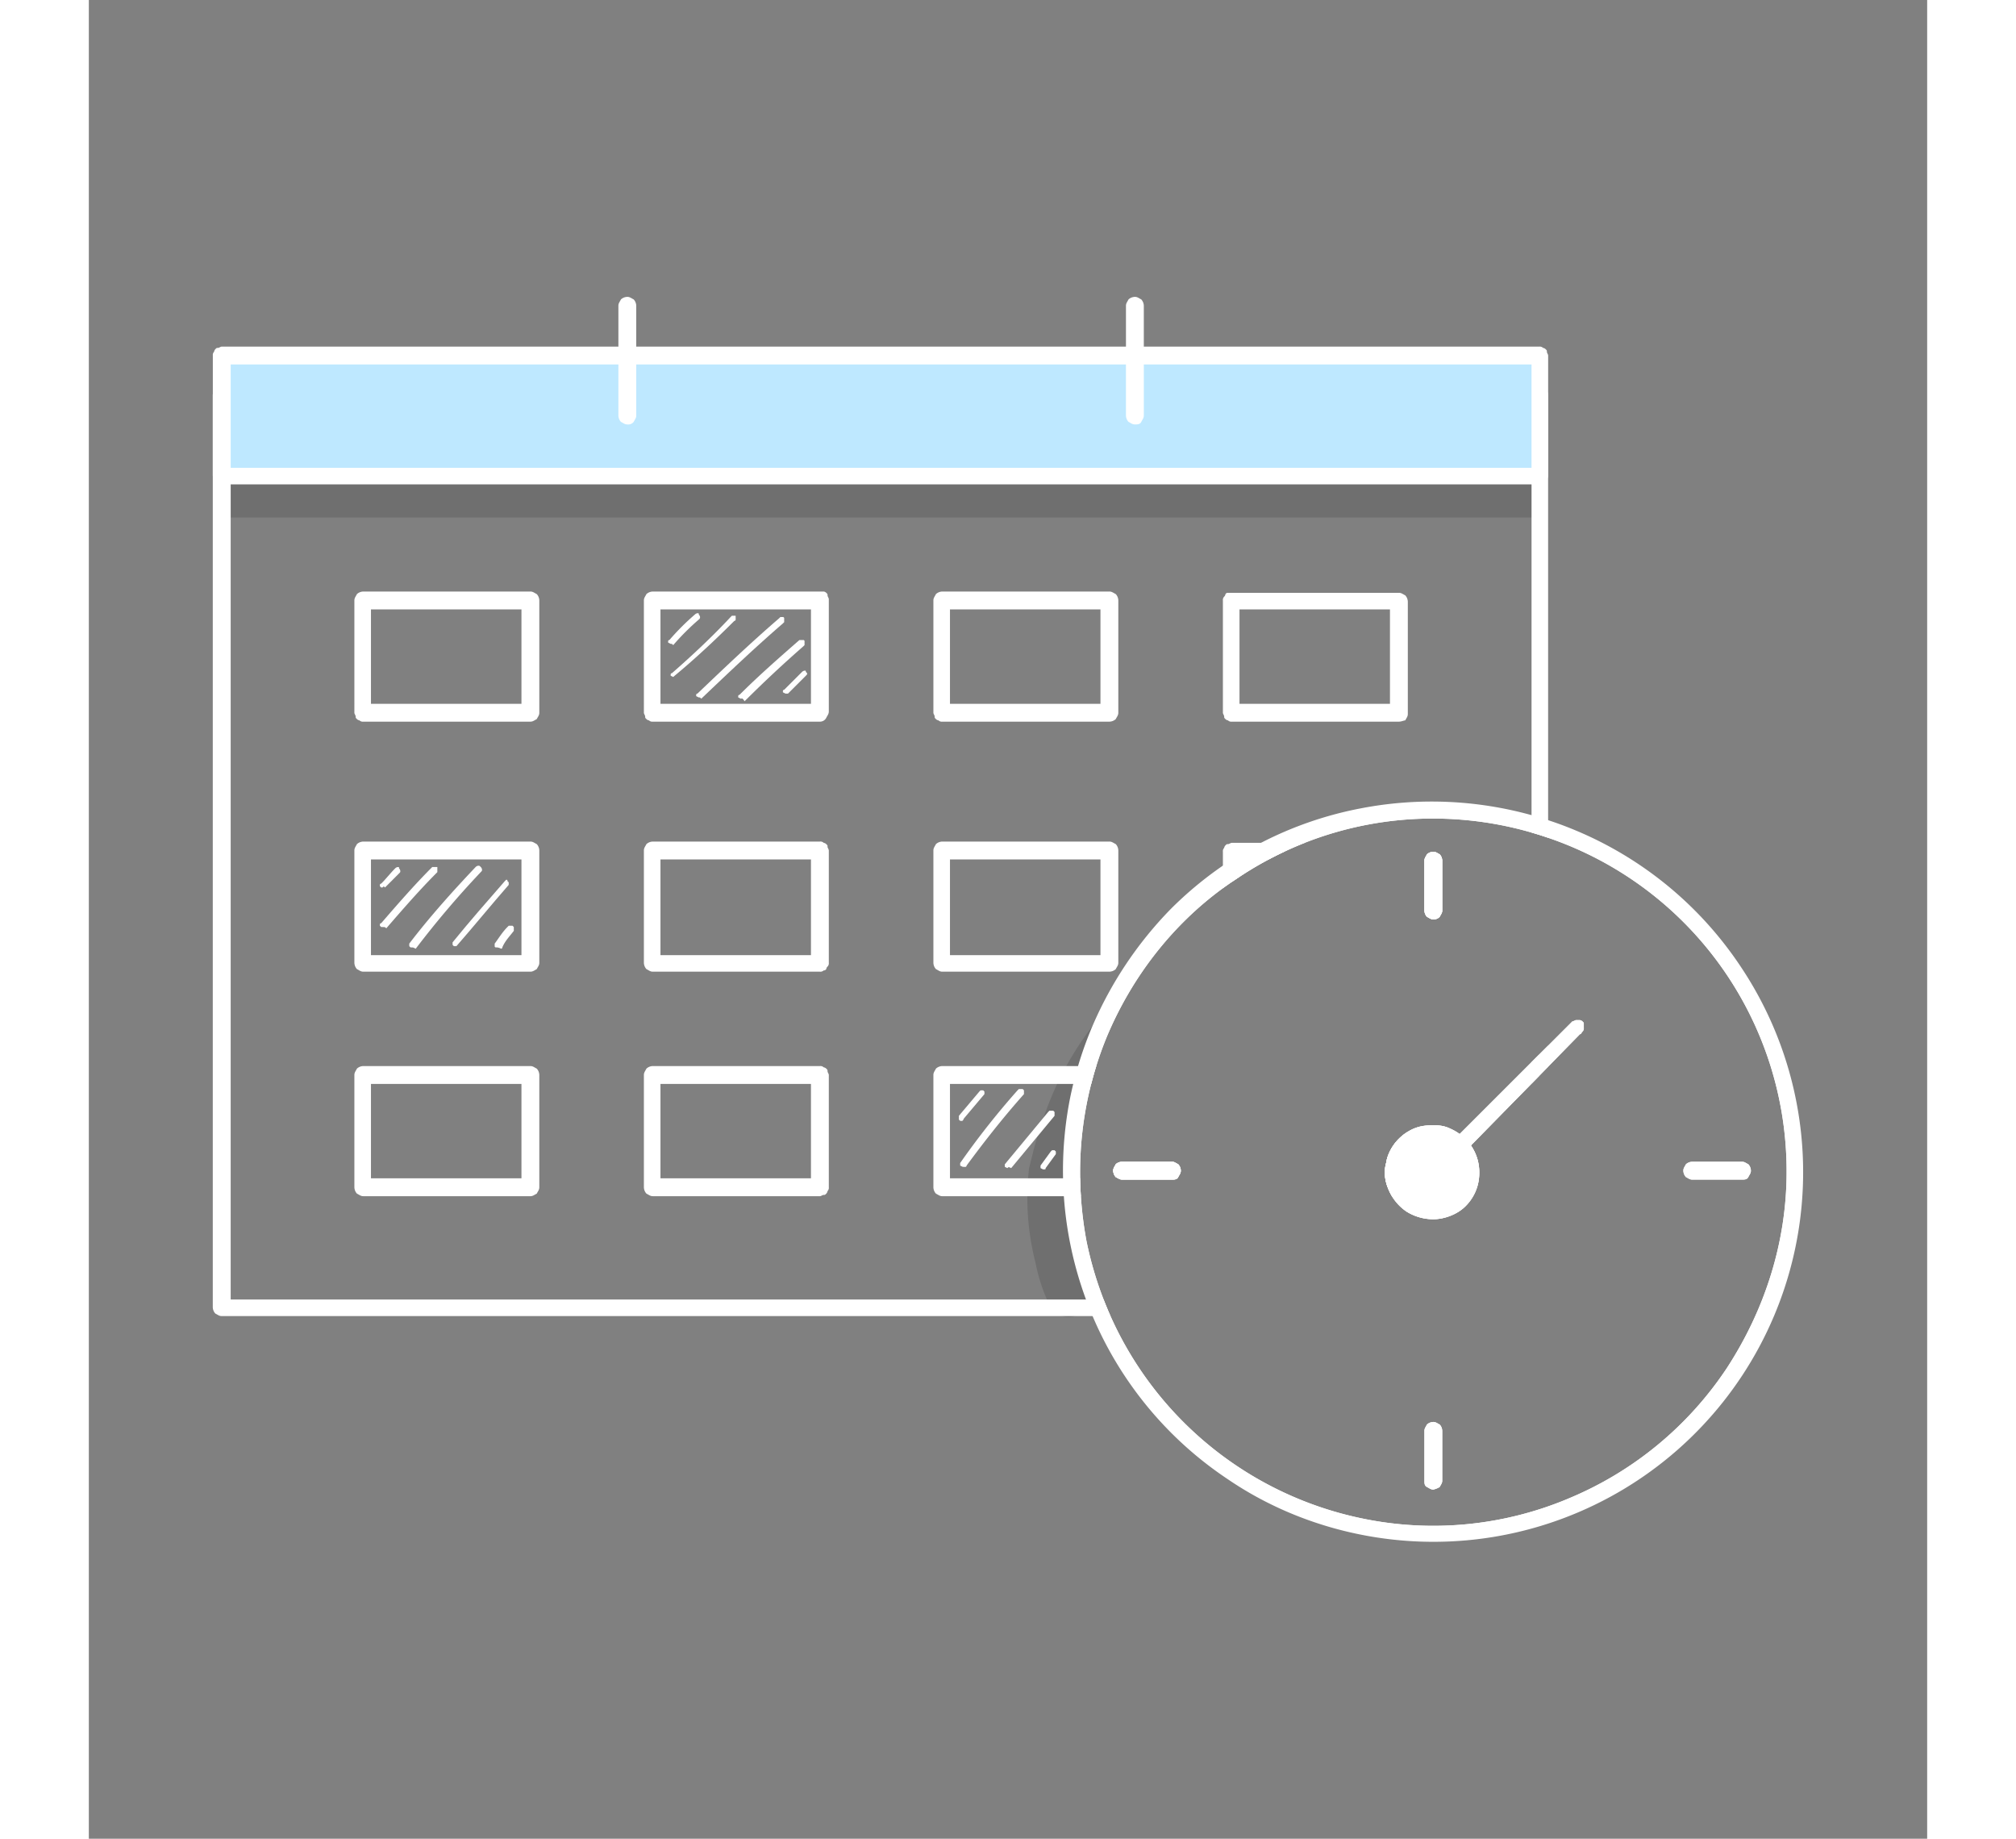 <svg id="Layer_1"  width="132.447" height="120.775"  data-name="Layer 1" xmlns="http://www.w3.org/2000/svg" viewBox="0 0 1080 1080"><rect x="0" y="0" width="1080" height="1080" fill="#808080" stroke="none"/><defs><style>.cls-1{opacity:0.13;}.cls-2{fill:#fff;}.cls-3{fill:#bee8ff;}</style></defs><title>Ikonattt</title><g class="cls-1"><path d="M852.81,280.76H78.09V304h774l.75-23.23Z"/></g><g class="cls-1"><path d="M583.08,654.63c0-1.49.75-3.74.75-5.24a228.75,228.75,0,0,1,18-53.95c-.75-1.49-2.25-2.24-3.74-3a188.29,188.29,0,0,0-29.22,44.2,234.79,234.79,0,0,0-14.24,40.46l-2.25,9a153,153,0,0,0,3.75,55.45,104.48,104.48,0,0,0,6.74,21.72c.75,2.25,1.5,4.5,3,6a16.22,16.22,0,0,0,6,3.74,12.78,12.78,0,0,0,7.5,0,11.61,11.61,0,0,0,6-4.49,12.09,12.09,0,0,0,2.25-6.74c0-2.25-.75-5.25-2.25-6.75h0v.75a.73.73,0,0,0-.75-.75c-.75-2.24-1.5-5.24-2.25-7.49a123.75,123.75,0,0,1-6.74-52.45C577.84,680.11,580.08,667.37,583.08,654.63Z"/></g><path class="cls-2" d="M641.53,687.6c0,1.5-.75,2.25-1.5,3.75s-2.25,1.5-3.75,1.5H607.06a4.29,4.29,0,0,1-2.25-.67c-.45-.25-.92-.54-1.5-.83a5.72,5.72,0,0,1-1.49-3.75c0-1.5.74-2.25,1.49-3.74a5.14,5.14,0,0,1,1.5-1,5.66,5.66,0,0,1,2.25-.51h29.22c1.5,0,2.25.75,3.75,1.5A5.68,5.68,0,0,1,641.53,687.6Z"/><path class="cls-2" d="M795.12,505.54v29.22c0,1.49-.75,2.24-1.5,3.74a4.83,4.83,0,0,1-3.74,1.5c-1.5,0-2.25-.75-3.75-1.5a5.72,5.72,0,0,1-1.5-3.74V505.54c0-1.5.75-2.25,1.5-3.75a5.73,5.73,0,0,1,3.75-1.5c1.49,0,2.24.75,3.74,1.5A5.73,5.73,0,0,1,795.12,505.54Z"/><path class="cls-2" d="M852.06,619.42v12.45l-4.49,4.58-35.64,36.32q.23.3.42.6a27.66,27.66,0,0,1,4.5,15.73,27.22,27.22,0,0,1-8.24,19.48c-4.5,4.5-12,7.49-18.73,7.49a29.56,29.56,0,0,1-15.74-4.49,29.23,29.23,0,0,1-8.56-9,30.15,30.15,0,0,1-1.93-3.75c-.21-.5-.41-1-.59-1.5a26,26,0,0,1-1.41-5.24,20.75,20.75,0,0,1,.5-9,22.86,22.86,0,0,1,2.25-7,28.5,28.5,0,0,1,5.25-7.28,27.58,27.58,0,0,1,5.24-4.11,23.93,23.93,0,0,1,9-3.38c5.25-.75,11.24-.75,15.74,1.5a29.36,29.36,0,0,1,5.72,3.26Z"/><path class="cls-2" d="M855.81,228.31c-1.5-.74-2.25-1.49-3.75-1.49h-774a5.77,5.77,0,0,0-3.74,1.49c-.75,1.5-1.5,2.25-1.5,3.75V767.77a5.73,5.73,0,0,0,1.5,3.75c1.5.75,2.25,1.49,3.74,1.49H600.22q-1.17-2.6-2.25-5.24-.93-2.24-1.8-4.5H83.34v-526H847.57V489c1.5.44,3,.89,4.49,1.35q2.64.82,5.25,1.73v-260A5.73,5.73,0,0,0,855.81,228.31Zm-8.24,395.6v12.54l4.49-4.58,5.25-5.35V614.17Z"/><path class="cls-3" d="M78.09,280h774V209.58h-774Z"/><path class="cls-2" d="M852.81,284.51H78.09c-1.5,0-2.25-.75-3.74-1.5a5.73,5.73,0,0,1-1.5-3.75V208.83a2.75,2.75,0,0,1,.75-2.24,2.63,2.63,0,0,1,.74-1.5c.75-.75.75-.75,1.5-.75s1.5-.75,2.25-.75h774a2.76,2.76,0,0,1,2.25.75,2.62,2.62,0,0,1,1.5.75c.75.75.75.75.75,1.5s.74,1.5.74,2.24v70.43c0,1.5-.74,2.25-1.49,3.75A3,3,0,0,1,852.81,284.51ZM83.34,274.77H847.56V214.08H83.34Z"/><path class="cls-2" d="M259.41,423.87H161.26a2.76,2.76,0,0,1-2.25-.75,2.62,2.62,0,0,1-1.5-.75c-.75-.75-.75-.75-.75-1.5s-.75-1.5-.75-2.25V352.69c0-1.5.75-2.25,1.5-3.75a5.73,5.73,0,0,1,3.75-1.5h98.15c1.5,0,2.25.75,3.74,1.5a5.73,5.73,0,0,1,1.5,3.75v65.93c0,1.5-.75,2.25-1.5,3.75C261.66,423.12,260.91,423.87,259.41,423.87Zm-93.66-10.49h88.41V357.93H165.75Z"/><path class="cls-2" d="M429.49,423.87H331.34a2.76,2.76,0,0,1-2.25-.75,2.62,2.62,0,0,1-1.5-.75c-.75-.75-.75-.75-.75-1.5s-.75-1.5-.75-2.25V352.69c0-1.5.75-2.25,1.5-3.75a5.73,5.73,0,0,1,3.75-1.5H431.73a2.62,2.62,0,0,1,1.5.75c.75.75.75.75.75,1.5s.75,1.5.75,2.25v65.93c0,1.5-.75,2.25-1.5,3.75A4.12,4.12,0,0,1,429.49,423.87Zm-93.66-10.49h88.41V357.93H335.83Z"/><path class="cls-2" d="M599.56,423.87H501.41a2.74,2.74,0,0,1-2.24-.75,2.62,2.62,0,0,1-1.5-.75c-.75-.75-.75-.75-.75-1.5s-.75-1.5-.75-2.25V352.69c0-1.5.75-2.25,1.5-3.75a5.72,5.72,0,0,1,3.74-1.5h98.15c1.5,0,2.25.75,3.75,1.5a5.73,5.73,0,0,1,1.5,3.75v65.93c0,1.5-.75,2.25-1.5,3.75A5.73,5.73,0,0,1,599.56,423.87Zm-93.65-10.49h88.41V357.93H505.91Z"/><path class="cls-2" d="M769.64,423.87H671.49a2.76,2.76,0,0,1-2.25-.75,2.62,2.62,0,0,1-1.49-.75c-.75-.75-.75-.75-.75-1.5s-.75-1.5-.75-2.25V352.69a2.76,2.76,0,0,1,.75-2.25,2.32,2.32,0,0,0,.75-1.5c.75-.75.75-.75,1.49-.75h100.4c1.5,0,2.25.75,3.75,1.5a5.73,5.73,0,0,1,1.5,3.75v65.93c0,1.5-.75,2.25-1.5,3.75C772.64,423.12,771.14,423.87,769.64,423.87ZM676,413.38H764.4V357.93H676Z"/><path class="cls-2" d="M259.41,570.72H161.26c-1.5,0-2.25-.75-3.75-1.5a5.73,5.73,0,0,1-1.5-3.75V499.54c0-1.5.75-2.25,1.5-3.75a5.77,5.77,0,0,1,3.75-1.49h98.15c1.5,0,2.25.75,3.74,1.49a5.73,5.73,0,0,1,1.5,3.75v65.93c0,1.5-.75,2.25-1.5,3.75C261.66,570,260.91,570.72,259.41,570.72ZM165.75,561h88.41V504.79H165.75Z"/><path class="cls-2" d="M429.49,570.72H331.34c-1.5,0-2.25-.75-3.75-1.5a5.73,5.73,0,0,1-1.5-3.75V499.54c0-1.5.75-2.25,1.5-3.75a5.77,5.77,0,0,1,3.75-1.49h98.15a2.73,2.73,0,0,1,2.24.75,2.63,2.63,0,0,1,1.5.74c.75.75.75.75.75,1.5s.75,1.5.75,2.25v65.93a2.76,2.76,0,0,1-.75,2.25,2.32,2.32,0,0,0-.75,1.5c-.75.75-.75.75-1.5.75A2.74,2.74,0,0,1,429.49,570.72ZM335.83,561h88.41V504.79H335.83Z"/><path class="cls-2" d="M599.56,570.72H501.41c-1.49,0-2.24-.75-3.74-1.5a5.73,5.73,0,0,1-1.5-3.75V499.54c0-1.5.75-2.25,1.5-3.75a5.77,5.77,0,0,1,3.74-1.49h98.15c1.5,0,2.25.75,3.75,1.49a5.73,5.73,0,0,1,1.5,3.75v65.93c0,1.5-.75,2.25-1.5,3.75A5.73,5.73,0,0,1,599.56,570.72ZM505.91,561h88.41V504.79H505.91Z"/><path class="cls-2" d="M702.2,500.29q-4.55,2.13-9,4.5Q684.41,509.45,676,515l-1.5,1c-1,.65-2,1.32-3,2V500.29Z"/><path class="cls-2" d="M671.5,495.05c-.75,0-1.5.74-2.25.74s-.75,0-1.5.75A2.62,2.62,0,0,0,667,498a2.76,2.76,0,0,0-.75,2.25v21.43q2.6-1.9,5.25-3.71c1-.67,2-1.34,3-2l1.5-1V504.79h17.22q4.44-2.37,9-4.5,6-2.84,12.15-5.24Z"/><path class="cls-2" d="M259.41,702.59H161.26c-1.5,0-2.25-.75-3.75-1.5a5.73,5.73,0,0,1-1.5-3.75V631.41c0-1.5.75-2.25,1.5-3.75a5.73,5.73,0,0,1,3.75-1.5h98.15c1.5,0,2.25.75,3.74,1.5a5.73,5.73,0,0,1,1.5,3.75v65.93c0,1.5-.75,2.25-1.5,3.75C261.66,701.84,260.91,702.59,259.41,702.59ZM165.75,692.1h88.41V636.65H165.75Z"/><path class="cls-2" d="M429.49,702.59H331.34c-1.5,0-2.25-.75-3.75-1.5a5.73,5.73,0,0,1-1.5-3.75V631.41c0-1.5.75-2.25,1.5-3.75a5.73,5.73,0,0,1,3.75-1.5h98.15a2.73,2.73,0,0,1,2.24.75,2.62,2.62,0,0,1,1.5.75c.75.75.75.75.75,1.5s.75,1.5.75,2.25v65.93a2.76,2.76,0,0,1-.75,2.25,2.62,2.62,0,0,1-.75,1.5c-.75.75-.75.75-1.5.75S430.24,702.59,429.49,702.59ZM335.83,692.1h88.41V636.65H335.83Z"/><path class="cls-2" d="M603.31,683.86c-.75,1.49-1.49,2.24-1.49,3.74a5.72,5.72,0,0,0,1.49,3.75c.58.29,1.05.58,1.5.83v-9.31A5.14,5.14,0,0,0,603.31,683.86Zm-101.89-57.7a5.73,5.73,0,0,0-3.75,1.5c-.75,1.5-1.5,2.25-1.5,3.75v65.93a5.73,5.73,0,0,0,1.5,3.75c1.5.75,2.25,1.5,3.75,1.5h81.4c-.12-1.75-.22-3.5-.28-5.25s-.13-3.49-.15-5.24H505.91V636.65h83q.68-2.62,1.41-5.24t1.57-5.25Z"/><path class="cls-2" d="M769.65,668.87v28.47h-6.59a26,26,0,0,1-1.41-5.24,20.75,20.75,0,0,1,.5-9,22.86,22.86,0,0,1,2.25-7A28.5,28.5,0,0,1,769.65,668.87Z"/><path class="cls-2" d="M769.65,668.87a28.5,28.5,0,0,0-5.25,7.28v16h-2.75a26,26,0,0,0,1.41,5.24c.18.5.38,1,.59,1.5a30.15,30.15,0,0,0,1.93,3.75h4.07a7.09,7.09,0,0,0,1.73-.26,11.29,11.29,0,0,1,2-.49c.75-1.5,1.5-2.25,1.5-3.75V664.76A27.58,27.58,0,0,0,769.65,668.87Z"/><path class="cls-2" d="M614.55,249.29c-1.5,0-2.25-.75-3.75-1.5a5.68,5.68,0,0,1-1.5-3.74V179.61c0-1.49.75-2.24,1.5-3.74a5.73,5.73,0,0,1,3.75-1.5c1.5,0,2.25.75,3.75,1.5a5.72,5.72,0,0,1,1.49,3.74v64.44c0,1.5-.74,2.25-1.49,3.74S616.05,249.29,614.55,249.29Z"/><path class="cls-2" d="M316.35,249.29c-1.5,0-2.25-.75-3.75-1.5a5.72,5.72,0,0,1-1.49-3.74V179.61c0-1.49.75-2.24,1.49-3.74a5.73,5.73,0,0,1,3.75-1.5c1.5,0,2.25.75,3.75,1.5a5.72,5.72,0,0,1,1.5,3.74v64.44c0,1.5-.75,2.25-1.5,3.74A4.13,4.13,0,0,1,316.35,249.29Z"/><path class="cls-2" d="M341.82,378.16h0l-1.49-.75v-.75a.73.73,0,0,1,.75-.74,141.34,141.34,0,0,1,15-15,2.62,2.62,0,0,1,1.5-.75c.75,0,.75,0,.75.75a2.62,2.62,0,0,1,.75,1.5c0,.75,0,.75-.75,1.5a141.34,141.34,0,0,0-15,15c-.75-.75-.75-.75-1.5-.75Z"/><path class="cls-2" d="M409.26,407.38h0l-1.5-.75v-.74a.73.73,0,0,1,.75-.75L419,394.65a2.62,2.62,0,0,1,1.5-.75c.74,0,.74,0,.74.75l.75.75c0,.75,0,.75-.75,1.49l-10.48,10.49Z"/><path class="cls-2" d="M172.5,521.27h-.75l-.75-.75v-.75a.73.73,0,0,1,.75-.75c3-3,5.24-6,8.24-9a2.62,2.62,0,0,1,1.5-.75c.75,0,.75,0,.75.75a2.62,2.62,0,0,1,.75,1.5c0,.75,0,.75-.75,1.5L174,521.27c-.74-.75-.74-.75-1.49,0Z"/><path class="cls-2" d="M172.5,544.5h-.75l-.75-.75V543a.73.73,0,0,1,.75-.75c9.74-11.24,19.48-22.48,30-33h3v3c-10.49,10.49-20.23,21.73-30,33-.75-.74-.75-.74-2.24-.74Z"/><path class="cls-2" d="M189.73,556.48H189l-.75-.75v-1.49c12-15.74,25.47-30.72,39-45a2.62,2.62,0,0,1,1.5-.75c.75,0,.75,0,1.5.75a2.62,2.62,0,0,1,.75,1.5c0,.75,0,.75-.75,1.5a547.13,547.13,0,0,0-38.21,45c-1.5-.75-1.5-.75-2.25-.75Z"/><path class="cls-2" d="M215.2,555.73h-.75l-.75-.75v-1.49c9.74-12,20.23-24,30.72-36l.75-.75c.75,0,.75,0,.75.75l.75.75v1.5c-10.49,12-20.23,24-30.72,36Z"/><path class="cls-2" d="M239.93,556.48h-.75a.73.73,0,0,1-.75-.75v-1.49c2.25-3,4.49-6.75,7.49-9.74l.75-.75h2.25l.75.75v2.24c-2.25,3-5.25,6-6.75,9.74a.73.73,0,0,1-.74.75A5.8,5.8,0,0,0,239.93,556.48Z"/><path class="cls-2" d="M343.32,397.64h0l-1.5-.75v-.74a.73.73,0,0,1,.75-.75c12-10.49,24-21.73,34.47-33l.75-.75H380v2.25a.73.73,0,0,1-.75.75c-11.24,11.24-23.23,22.47-36,33Z"/><path class="cls-2" d="M358.31,409.63h0l-1.5-.75v-.75a.73.73,0,0,1,.75-.75c15.73-15,31.47-30,47.95-44.2l.75-.75h1.5a.73.73,0,0,1,.75.75v2.25l-.75.75c-16.48,14.23-32.22,29.22-47.95,44.2C359.06,409.63,359.06,409.63,358.31,409.63Z"/><path class="cls-2" d="M383,410.38h0l-1.5-.75v-.75a.73.73,0,0,1,.75-.75c11.24-11.24,23.23-21.73,35.22-32.21h2.25a.73.73,0,0,1,.75.74v2.25l-.75.75c-12,10.49-23.23,21-34.47,32.22C383.78,409.63,383.78,410.38,383,410.38Z"/><path class="cls-2" d="M512.65,658.38h0c-.75,0-.75,0-1.5-.75v-2.25l12-14.23.75-.75h1.5l.75.75v1.5l-12,14.23c-.75,1.5-.75,1.5-1.5,1.5Z"/><path class="cls-2" d="M513.4,685.35h0l-1.5-.75v-1.49a468.9,468.9,0,0,1,33.72-42.71l.75-.75h2.25l.75.75v2.25c-12,13.48-23.23,27.72-33.72,42a.73.73,0,0,1-.75.75Z"/><path class="cls-2" d="M539.63,686.1h0l-1.5-.75v-1.5l25.47-30.71.75-.75h2.25l.75.75v2.24L541.87,686.1c-1.5-.75-1.5-.75-2.24,0Z"/><path class="cls-2" d="M560.6,686.85h0l-1.49-.75v-1.5l6-8.24.75-.75h1.5l.75.75v1.5l-6,8.24c0,.75,0,.75-1.5.75Z"/><path class="cls-2" d="M641.53,687.6c0,1.5-.75,2.25-1.5,3.75s-2.25,1.5-3.75,1.5H607.06a4.29,4.29,0,0,1-2.25-.67c-.45-.25-.92-.54-1.5-.83a5.72,5.72,0,0,1-1.49-3.75c0-1.5.74-2.25,1.49-3.74a5.14,5.14,0,0,1,1.5-1,5.66,5.66,0,0,1,2.25-.51h29.22c1.5,0,2.25.75,3.75,1.5A5.68,5.68,0,0,1,641.53,687.6Z"/><path class="cls-2" d="M795.12,505.54v29.22c0,1.49-.75,2.24-1.5,3.74a4.83,4.83,0,0,1-3.74,1.5c-1.5,0-2.25-.75-3.75-1.5a5.72,5.72,0,0,1-1.5-3.74V505.54c0-1.5.75-2.25,1.5-3.75a5.73,5.73,0,0,1,3.75-1.5c1.49,0,2.24.75,3.74,1.5A5.73,5.73,0,0,1,795.12,505.54Z"/><path class="cls-2" d="M795.12,840.45v29.22c0,1.5-.75,2.25-1.5,3.74a12.64,12.64,0,0,1-3.74,1.5c-1.5,0-2.25-.75-3.75-1.5s-1.5-2.24-1.5-3.74V840.45c0-1.5.75-2.25,1.5-3.75a5.73,5.73,0,0,1,3.75-1.5c1.49,0,2.24.75,3.74,1.5A5.73,5.73,0,0,1,795.12,840.45Z"/><path class="cls-2" d="M976.44,687.6c0,1.5-.75,2.25-1.5,3.75s-2.25,1.5-3.75,1.5H942c-1.5,0-2.25-.75-3.74-1.5a5.73,5.73,0,0,1-1.5-3.75c0-1.5.75-2.25,1.5-3.74a5.7,5.7,0,0,1,3.74-1.5h29.22c1.5,0,2.25.75,3.75,1.5A5.68,5.68,0,0,1,976.44,687.6Z"/><path class="cls-2" d="M812.35,673.37q-.2-.3-.42-.6l-2.72,2.78-3.73,3.8-7.36,7.5a5.73,5.73,0,0,1-3.75,1.5c-.75,0-2.25,0-3-.75s-1.49-1.5-1.49-2.25-.75-2.24,0-3c0-.75.75-1.5,1.49-2.25l7.37-7.37,3.81-3.81,2.79-2.79a29.36,29.36,0,0,0-5.72-3.26c-4.5-2.25-10.49-2.25-15.74-1.5a23.93,23.93,0,0,0-9,3.38,27.58,27.58,0,0,0-5.24,4.11,28.5,28.5,0,0,0-5.25,7.28,22.86,22.86,0,0,0-2.25,7,20.75,20.75,0,0,0-.5,9,26,26,0,0,0,1.41,5.24c.18.5.38,1,.59,1.5a30.15,30.15,0,0,0,1.93,3.75,29.23,29.23,0,0,0,8.56,9,29.56,29.56,0,0,0,15.74,4.49c6.74,0,14.23-3,18.73-7.49a27.22,27.22,0,0,0,8.24-19.48A27.66,27.66,0,0,0,812.35,673.37Zm45-186.91q-2.61-.88-5.25-1.67c-1.49-.46-3-.9-4.49-1.33a214.14,214.14,0,0,0-146.83,11.59q-5.38,2.47-10.58,5.24-4.1,2.16-8.06,4.5-3.09,1.81-6.11,3.73c-1.51,1-3,1.93-4.49,2.93q-2.65,1.77-5.25,3.64a213.11,213.11,0,0,0-66.78,78.09h0a209.46,209.46,0,0,0-13.16,33q-.81,2.61-1.53,5.25t-1.38,5.24a212.24,212.24,0,0,0-6.28,48.63s0,0,0,0q0,1.51,0,3c0,1.25,0,2.5,0,3.75,0,1.75.07,3.5.15,5.24s.16,3.51.28,5.25a211.82,211.82,0,0,0,13.07,60.68q.84,2.26,1.75,4.5,1.05,2.64,2.19,5.24A212.83,212.83,0,1,0,857.31,486.46Zm12,393.7a204.8,204.8,0,0,1-119.88,12A208.07,208.07,0,0,1,600.22,773q-1.17-2.6-2.25-5.24-.93-2.24-1.8-4.5a212.94,212.94,0,0,1-10.09-34.46,220.64,220.64,0,0,1-3.26-26.22c-.12-1.75-.22-3.5-.28-5.25s-.13-3.49-.15-5.24a210,210,0,0,1,6.48-55.45q.68-2.62,1.41-5.24t1.57-5.25q2.71-8.7,6.22-17.23c14.45-34.41,37.76-65,68.18-87.21q2.6-1.9,5.25-3.71c1-.67,2-1.34,3-2l1.5-1q8.41-5.58,17.22-10.24,4.44-2.37,9-4.5,6-2.84,12.15-5.24a205.55,205.55,0,0,1,75.53-14.24A208.13,208.13,0,0,1,847.57,489c1.5.44,3,.89,4.49,1.35q2.64.82,5.25,1.73A206.89,206.89,0,0,1,997.42,688.35c0,41.21-12.74,80.92-35.22,115.38A206.49,206.49,0,0,1,869.3,880.16Zm6.74-281h-2.25c-.75,0-1.5.75-2.25.75l-1.5,1.5-64.7,64.7a29.36,29.36,0,0,0-5.72-3.26c-4.5-2.25-10.49-2.25-15.74-1.5a23.93,23.93,0,0,0-9,3.38,27.58,27.58,0,0,0-5.24,4.11,28.5,28.5,0,0,0-5.25,7.28,22.86,22.86,0,0,0-2.25,7,20.75,20.75,0,0,0-.5,9,26,26,0,0,0,1.41,5.24c.18.5.38,1,.59,1.5a30.15,30.15,0,0,0,1.93,3.75,29.23,29.23,0,0,0,8.56,9,29.56,29.56,0,0,0,15.74,4.49c6.74,0,14.23-3,18.73-7.49a27.22,27.22,0,0,0,8.24-19.48,27.66,27.66,0,0,0-4.5-15.73q-.2-.3-.42-.6l35.64-36.32,4.49-4.58,5.25-5.35L876,607.43c.75,0,.75-.75,1.5-1.5a2.74,2.74,0,0,0,.75-2.24v-2.25c0-.75,0-.75-.75-1.5A2.62,2.62,0,0,0,876,599.19Zm-63.69,74.18q-.2-.3-.42-.6l-2.72,2.78-3.73,3.8-7.36,7.5a5.73,5.73,0,0,1-3.75,1.5c-.75,0-2.25,0-3-.75s-1.49-1.5-1.49-2.25-.75-2.24,0-3c0-.75.75-1.5,1.49-2.25l7.37-7.37,3.81-3.81,2.79-2.79a29.36,29.36,0,0,0-5.72-3.26c-4.5-2.25-10.49-2.25-15.74-1.5a23.93,23.93,0,0,0-9,3.38,27.58,27.58,0,0,0-5.24,4.11,28.5,28.5,0,0,0-5.25,7.28,22.86,22.86,0,0,0-2.25,7,20.75,20.75,0,0,0-.5,9,26,26,0,0,0,1.41,5.24c.18.5.38,1,.59,1.5a30.15,30.15,0,0,0,1.93,3.75,29.23,29.23,0,0,0,8.56,9,29.56,29.56,0,0,0,15.74,4.49c6.74,0,14.23-3,18.73-7.49a27.22,27.22,0,0,0,8.24-19.48A27.66,27.66,0,0,0,812.35,673.37Z"/><path class="cls-2" d="M970.44,567.72A216.58,216.58,0,0,0,873,487.55q-7.75-3.23-15.73-5.83-2.61-.86-5.25-1.64c-1.49-.45-3-.89-4.49-1.31a219.22,219.22,0,0,0-100.4-3.95,215.77,215.77,0,0,0-58.51,20.23q-4.83,2.47-9.52,5.24-3.87,2.25-7.64,4.69c-1.77,1.12-3.52,2.29-5.25,3.48A216.57,216.57,0,0,0,635.53,534a225.38,225.38,0,0,0-45.91,68.66l0,0a220.78,220.78,0,0,0-8.46,23.46q-.78,2.61-1.48,5.25c-.48,1.74-.92,3.49-1.34,5.24q-1.1,4.47-2,9a220.43,220.43,0,0,0-4,46.46c0,1.75.09,3.5.17,5.24s.18,3.5.3,5.25a218.2,218.2,0,0,0,13,60.68c.3.83.62,1.66.94,2.49h0c.25.67.51,1.33.78,2,.49,1.25,1,2.5,1.51,3.75.21.5.41,1,.64,1.49a216.41,216.41,0,0,0,79.53,95.91c35.21,24,77.92,36.71,120.63,36.71A217.1,217.1,0,0,0,970.44,567.72ZM869.3,880.16a204.8,204.8,0,0,1-119.88,12A208.07,208.07,0,0,1,600.22,773q-1.17-2.6-2.25-5.24-.93-2.24-1.8-4.5a212.94,212.94,0,0,1-10.09-34.46,220.64,220.64,0,0,1-3.26-26.22c-.12-1.75-.22-3.5-.28-5.25s-.13-3.49-.15-5.24a210,210,0,0,1,6.48-55.45q.68-2.62,1.41-5.24t1.57-5.25q2.71-8.7,6.22-17.23c14.45-34.41,37.76-65,68.18-87.21q2.6-1.9,5.25-3.71c1-.67,2-1.34,3-2l1.5-1q8.41-5.58,17.22-10.24,4.44-2.37,9-4.5,6-2.84,12.15-5.24a205.55,205.55,0,0,1,75.53-14.24A208.13,208.13,0,0,1,847.57,489c1.5.44,3,.89,4.49,1.35q2.64.82,5.25,1.73A206.89,206.89,0,0,1,997.42,688.35c0,41.21-12.74,80.92-35.22,115.38A206.49,206.49,0,0,1,869.3,880.16Z"/><path class="cls-2" d="M795.12,505.54v29.22c0,1.49-.75,2.24-1.5,3.74a4.83,4.83,0,0,1-3.74,1.5c-1.5,0-2.25-.75-3.75-1.5a5.72,5.72,0,0,1-1.5-3.74V505.54c0-1.5.75-2.25,1.5-3.75a5.73,5.73,0,0,1,3.75-1.5c1.49,0,2.24.75,3.74,1.5A5.73,5.73,0,0,1,795.12,505.54Z"/><path class="cls-2" d="M795.12,840.45v29.22c0,1.5-.75,2.25-1.5,3.74a12.64,12.64,0,0,1-3.74,1.5c-1.5,0-2.25-.75-3.75-1.5s-1.5-2.24-1.5-3.74V840.45c0-1.5.75-2.25,1.5-3.75a5.73,5.73,0,0,1,3.75-1.5c1.49,0,2.24.75,3.74,1.5A5.73,5.73,0,0,1,795.12,840.45Z"/><path class="cls-2" d="M976.44,687.6c0,1.5-.75,2.25-1.5,3.75s-2.25,1.5-3.75,1.5H942c-1.5,0-2.25-.75-3.74-1.5a5.73,5.73,0,0,1-1.5-3.75c0-1.5.75-2.25,1.5-3.74a5.7,5.7,0,0,1,3.74-1.5h29.22c1.5,0,2.25.75,3.75,1.5A5.68,5.68,0,0,1,976.44,687.6Z"/><path class="cls-2" d="M641.53,687.6c0,1.5-.75,2.25-1.5,3.75s-2.25,1.5-3.75,1.5H607.06a4.29,4.29,0,0,1-2.25-.67c-.45-.25-.92-.54-1.5-.83a5.72,5.72,0,0,1-1.49-3.75c0-1.5.74-2.25,1.49-3.74a5.14,5.14,0,0,1,1.5-1,5.66,5.66,0,0,1,2.25-.51h29.22c1.5,0,2.25.75,3.75,1.5A5.68,5.68,0,0,1,641.53,687.6Z"/><path class="cls-2" d="M878.29,601.44v2.25a2.74,2.74,0,0,1-.75,2.24c-.75.75-.75,1.5-1.5,1.5l-18.73,19.09-5.25,5.35-4.49,4.58-35.64,36.32-2.72,2.78-3.73,3.8-7.36,7.5a5.73,5.73,0,0,1-3.75,1.5c-.75,0-2.25,0-3-.75s-1.49-1.5-1.49-2.25-.75-2.24,0-3c0-.75.75-1.5,1.49-2.25l7.37-7.37,3.81-3.81,2.79-2.79,64.7-64.7,1.5-1.5c.75,0,1.5-.75,2.25-.75H876a2.62,2.62,0,0,1,1.5.75C878.29,600.69,878.29,600.69,878.29,601.44Z"/><path class="cls-2" d="M789.87,711.58a23.23,23.23,0,1,0-23.22-23.23A23.35,23.35,0,0,0,789.87,711.58Z"/><path class="cls-2" d="M812.35,673.37q-.2-.3-.42-.6a28.21,28.21,0,0,0-6.59-6.63,29.36,29.36,0,0,0-5.72-3.26c-4.5-2.25-10.49-2.25-15.74-1.5a23.93,23.93,0,0,0-9,3.38,27.58,27.58,0,0,0-5.24,4.11,28.5,28.5,0,0,0-5.25,7.28,22.86,22.86,0,0,0-2.25,7,20.75,20.75,0,0,0-.5,9,26,26,0,0,0,1.41,5.24c.18.5.38,1,.59,1.5a30.15,30.15,0,0,0,1.93,3.75,29.23,29.23,0,0,0,8.56,9,29.56,29.56,0,0,0,15.74,4.49c6.74,0,14.23-3,18.73-7.49a27.22,27.22,0,0,0,8.24-19.48A27.66,27.66,0,0,0,812.35,673.37Zm-15,32.21c-3,.75-6.74,1.5-10.49.75a21.88,21.88,0,0,1-9-5.24,12.51,12.51,0,0,1-3-3.18,16.13,16.13,0,0,1-2.25-5.81c-.75-3.75-.75-7.5.75-10.49a16,16,0,0,1,1.5-2.92,20.4,20.4,0,0,1,5.25-5.32,15,15,0,0,1,9.74-3,17.19,17.19,0,0,1,8.86,2.37,22.48,22.48,0,0,1,4.62,3.62,29.89,29.89,0,0,1,2.12,3,18.86,18.86,0,0,1,3.13,9.75,16.47,16.47,0,0,1-3,9.74A23.38,23.38,0,0,1,797.37,705.58Z"/></svg>